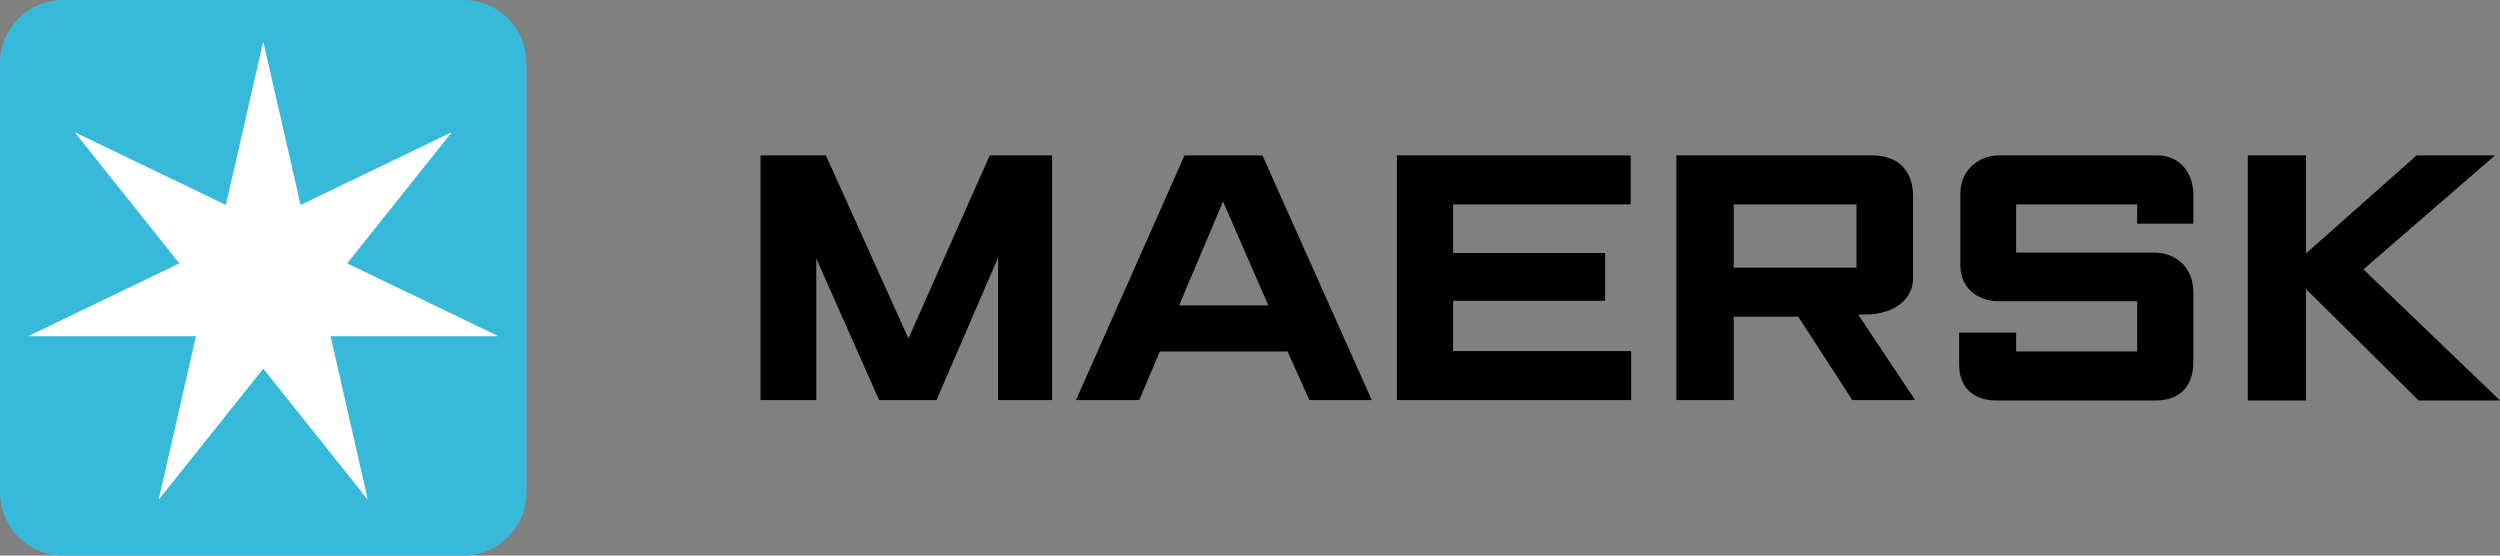 <?xml version="1.0" encoding="utf-8"?>
<!-- Generator: Adobe Illustrator 16.0.0, SVG Export Plug-In . SVG Version: 6.00 Build 0)  -->
<!DOCTYPE svg PUBLIC "-//W3C//DTD SVG 1.1//EN" "http://www.w3.org/Graphics/SVG/1.1/DTD/svg11.dtd">
<svg version="1.1"
	 id="Layer_1" xmlns:cc="http://creativecommons.org/ns#" xmlns:dc="http://purl.org/dc/elements/1.1/" xmlns:rdf="http://www.w3.org/1999/02/22-rdf-syntax-ns#"
	 xmlns="http://www.w3.org/2000/svg" xmlns:xlink="http://www.w3.org/1999/xlink" x="0px" y="0px" width="1177.92px"
	 height="261.782px" viewBox="6.316 290.054 1177.92 261.782" enable-background="new 6.316 290.054 1177.92 261.782"
	 xml:space="preserve">
<rect x="6.316" y="290.054" width="1177.92" height="261.782" fill="#808080" stroke="none"/>
<path d="M364.664,363.275v115.276h26.253v-66.718l29.608,66.718h27.043l29.017-67.113v67.113h25.464V363.275h-29.411l-38.294,86.26
	l-38.887-86.26H364.664z M564.425,363.275L513.3,478.552h29.807l9.672-22.897h60.205l10.265,22.897h29.411l-51.52-115.276H564.425z
	 M664.503,363.275v115.276h110.343v-23.095h-83.892V431.77h71.653v-22.503h-71.653V386.37h83.694v-23.095H664.503L664.503,363.275z
	 M796.164,363.275v115.276h27.042v-39.28h30.398l25.464,39.28h29.609l-26.846-40.268c0.916,0,1.902,0.038,2.764,0
	c15.302,0,23.095-8.062,23.095-16.976v-38.689c0-12.222-7.043-19.344-19.345-19.344H796.164L796.164,363.275z M948.156,363.275
	c-9.941,0-18.16,7.406-18.16,17.765v34.347c0,9.72,7.54,16.581,17.962,16.581h65.337v23.687h-57.046v-8.882h-26.845v15.001
	c0,10.028,5.842,16.977,17.765,16.977h9.08h65.731c11.63,0,17.766-6.948,17.766-18.16v-32.768c0-12.246-8.749-18.752-18.357-18.752
	h-65.14v-22.7h57.046v9.08h26.451v-13.62c0-10.88-6.894-18.555-16.977-18.555H948.156z M1065.406,363.275v115.474h27.438v-52.506
	l53.099,52.506h38.294l-64.35-61.783l61.981-53.691h-36.912l-52.112,46.19v-46.19L1065.406,363.275L1065.406,363.275z
	 M582.585,384.988l21.318,48.953h-42.044L582.585,384.988z M823.207,386.37h57.836v29.806h-57.836V386.37z"/>
<path fill="#37BAD9" d="M254.384,521.991c0,16.486-13.359,29.846-29.838,29.846H36.162c-16.486,0-29.846-13.359-29.846-29.846V319.9
	c0-16.486,13.359-29.846,29.846-29.846h188.384c16.479,0,29.838,13.359,29.838,29.846V521.991z"/>
<path fill="#FFFFFF" d="M169.892,414.15l48.953-61.39l-0.149-0.197l-70.745,34.07l-17.474-76.549h-0.252l-17.474,76.549
	l-70.745-34.07l-0.158,0.197l48.961,61.39l-70.745,34.069l0.057,0.245h78.522l-17.473,76.557l0.221,0.103l48.961-61.389
	l48.961,61.389l0.213-0.11l-17.465-76.549h78.522l0.057-0.245l-70.745-34.069H169.892z"/>
</svg>
